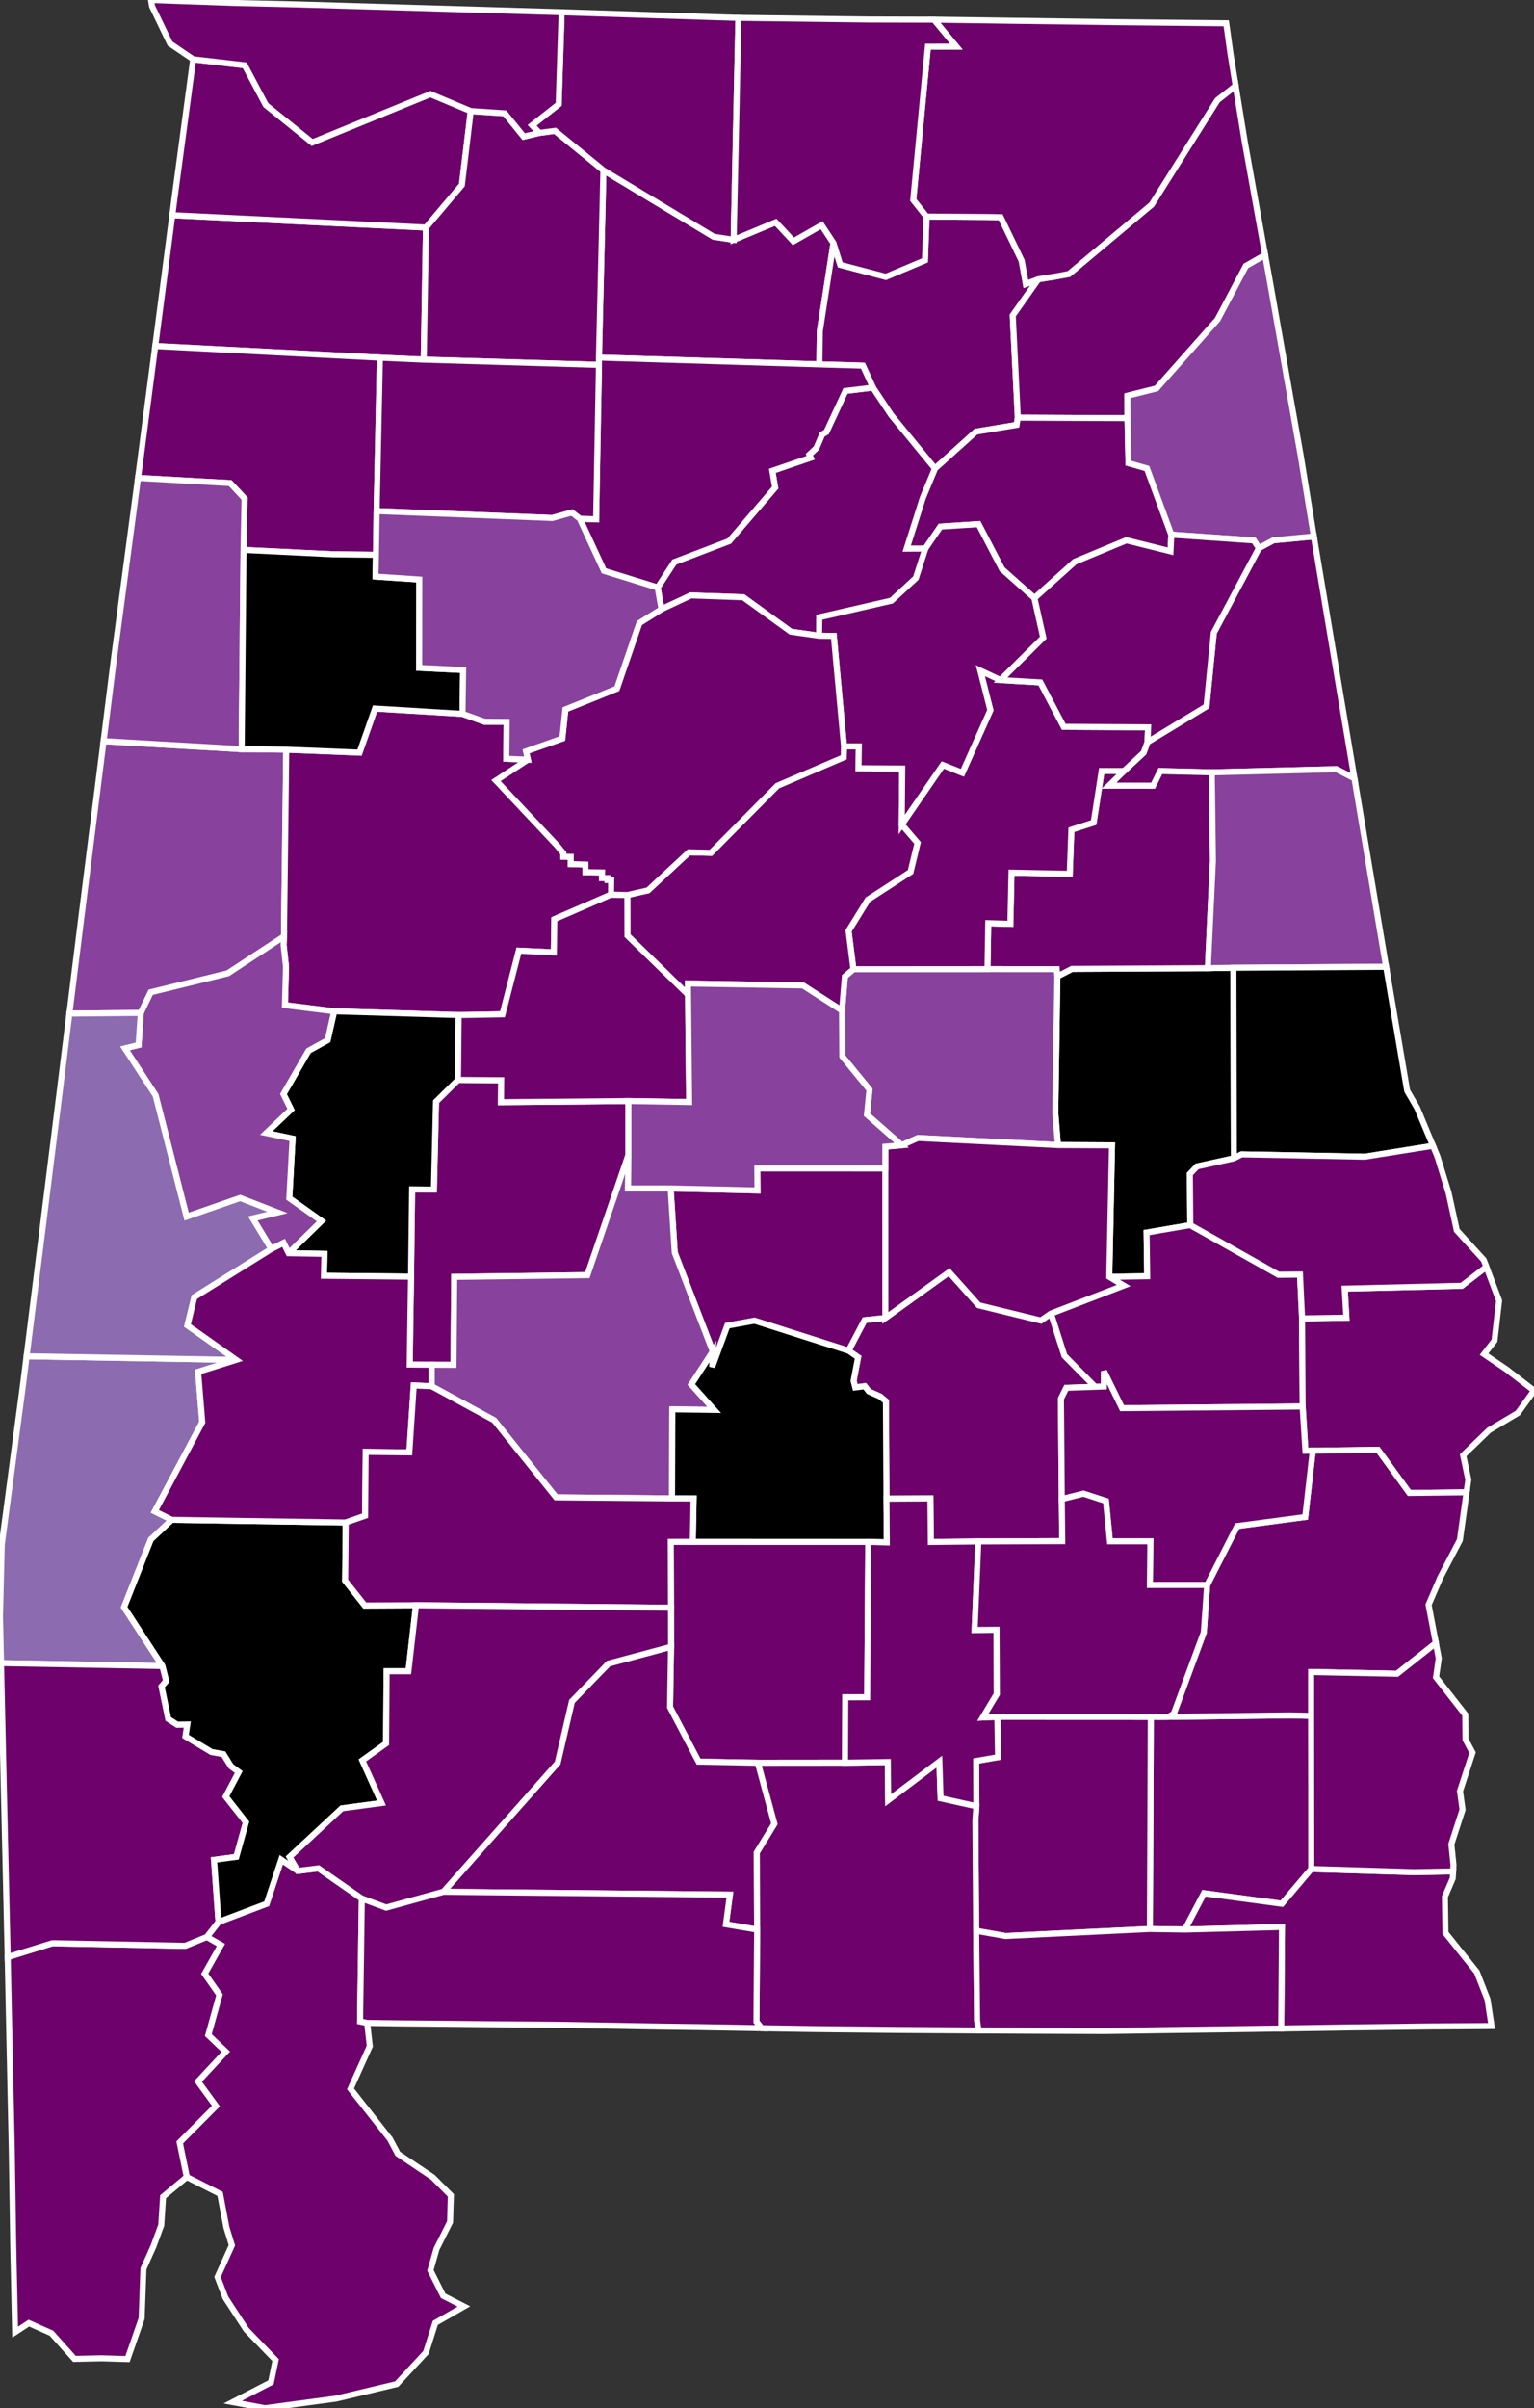 <?xml version="1.0" encoding="utf-8" ?>
<svg baseProfile="full" fill="#d0d0d0" height="400.0" stroke="#ffffff" stroke-width="1" version="1.1" width="254.886" xmlns="http://www.w3.org/2000/svg" xmlns:ev="http://www.w3.org/2001/xml-events" xmlns:xlink="http://www.w3.org/1999/xlink">
	<rect width="100%" height="100%" fill="#333333" stroke="none"/>
	<defs />
	<g id="counties"><path d="M 27.344,45.638 L 28.633,35.743 L 70.778,37.801 L 70.406,59.74 L 63.127,59.414 L 25.799,57.479 L 27.344,45.638 z" id="c01059" fill="#6e016b" />
		<path d="M 186.756,128.061 L 190.021,125.015 L 190.663,123.258 L 200.464,117.319 L 201.683,105.103 L 209.175,91.039 L 211.595,89.737 L 218.306,89.109 L 219.178,94.322 L 221.051,105.49 L 222.661,115.079 L 224.395,125.374 L 225.052,129.302 L 222.048,127.761 L 201.346,128.287 L 192.809,128.072 L 191.599,130.516 L 184.242,130.509 L 186.756,128.061 z" id="c01029" fill="#6e016b" />
		<path d="M 109.275,97.59 L 112.037,93.357 L 121.162,89.868 L 128.796,80.987 L 128.325,78.203 L 134.691,76.027 L 134.475,75.518 L 135.643,74.422 L 136.608,72.164 L 137.314,71.747 L 140.48,64.93 L 145.057,64.375 L 148.085,68.932 L 155.369,77.821 L 153.338,82.707 L 150.667,91.111 L 153.769,91.095 L 152.18,96.03 L 148.123,99.777 L 136.14,102.535 L 136.099,105.599 L 131.394,104.92 L 123.495,99.205 L 114.799,98.901 L 109.912,101.184 L 109.275,97.59 z" id="c01009" fill="#6e016b" />
		<path d="M 111.453,256.097 L 115.111,256.091 L 144.268,256.106 L 144.091,281.92 L 140.454,281.929 L 140.411,292.782 L 125.931,292.796 L 116.07,292.607 L 111.336,283.584 L 111.497,273.529 L 111.49,267.046 L 111.453,256.097 z" id="c01013" fill="#6e016b" />
		<path d="M 23.24,77.034 L 25.799,57.479 L 63.127,59.414 L 62.58,84.887 L 62.465,92.155 L 55.258,92.068 L 40.464,91.343 L 40.63,82.795 L 38.247,80.245 L 22.931,79.384 L 23.24,77.034 z" id="c01093" fill="#6e016b" />
		<path d="M 29.077,32.327 L 32.099,9.851 L 40.669,10.847 L 44.179,17.451 L 51.874,23.661 L 71.517,15.631 L 78.218,18.447 L 76.745,30.738 L 70.778,37.801 L 28.633,35.743 L 29.077,32.327 z" id="c01033" fill="#6e016b" />
		<path d="M 191.214,285.188 L 194.137,285.18 L 214.238,284.928 L 217.855,285.007 L 217.88,310.442 L 212.992,316.212 L 200.052,314.469 L 196.887,320.499 L 191.066,320.406 L 191.214,285.188 z" id="c01045" fill="#6e016b" />
		<path d="M 175.689,162.181 L 178.113,160.929 L 200.69,160.812 L 204.943,160.745 L 205.017,192.394 L 198.896,193.742 L 197.704,195.005 L 197.778,203.485 L 190.513,204.731 L 190.617,211.987 L 184.316,212.085 L 184.771,190.24 L 175.782,190.193 L 175.346,184.827 L 175.689,162.181 z" id="c01123" fill="#000000" />
		<path d="M 164.207,153.344 L 167.878,153.453 L 168.067,144.947 L 177.743,145.145 L 178.018,137.819 L 181.717,136.625 L 183.045,128.066 L 186.756,128.061 L 184.242,130.509 L 191.599,130.516 L 192.809,128.072 L 201.346,128.287 L 201.538,142.941 L 200.69,160.812 L 178.113,160.929 L 175.689,162.181 L 175.568,160.979 L 164.074,160.971 L 164.207,153.344 z" id="c01027" fill="#6e016b" />
		<path d="M 139.91,167.857 L 140.383,162.19 L 141.805,160.986 L 164.074,160.971 L 175.568,160.979 L 175.689,162.181 L 175.346,184.827 L 175.782,190.193 L 152.525,189.02 L 149.816,190.223 L 144.054,185.151 L 144.466,180.993 L 139.958,175.478 L 139.91,167.857 z" id="c01037" fill="#88419d" />
		<path d="M 200.052,314.469 L 212.992,316.212 L 217.88,310.442 L 234.973,310.968 L 241.449,310.846 L 241.389,311.984 L 240.087,315.036 L 240.176,321.062 L 245.386,327.563 L 246.449,330.289 L 247.161,332.115 L 247.833,336.526 L 245.762,336.544 L 237.511,336.596 L 224.031,336.763 L 212.881,336.938 L 213.01,320.071 L 196.887,320.499 L 200.052,314.469 z" id="c01069" fill="#6e016b" />
		<path d="M 100.26,28.29 L 118.577,39.322 L 121.901,39.834 L 128.89,36.918 L 131.834,40.077 L 136.524,37.403 L 138.486,40.375 L 136.224,54.974 L 136.14,60.522 L 99.519,59.396 L 100.26,28.29 z" id="c01103" fill="#6e016b" />
		<path d="M 68.475,197.544 L 72.1,197.588 L 72.449,182.987 L 76.1,179.375 L 83.274,179.428 L 83.243,183.072 L 104.414,182.879 L 104.412,191.862 L 97.599,211.804 L 75.472,212.09 L 75.355,226.702 L 71.712,226.688 L 68.077,226.659 L 68.295,212.058 L 68.475,197.544 z" id="c01105" fill="#6e016b" />
		<path d="M 13.53,152.277 L 14.628,143.589 L 17.211,123.103 L 40.153,124.438 L 47.563,124.521 L 47.187,155.548 L 37.862,161.668 L 25.048,164.819 L 23.39,168.248 L 11.531,168.359 L 13.53,152.277 z" id="c01107" fill="#88419d" />
		<path d="M 111.43,197.399 L 125.86,197.736 L 125.832,194.063 L 147.102,194.068 L 147.105,218.919 L 143.674,219.276 L 141.004,224.356 L 125.362,219.366 L 120.857,220.189 L 118.33,227.062 L 118.438,224.486 L 112.114,208.056 L 111.43,197.399 z" id="c01001" fill="#6e016b" />
		<path d="M 162.229,300.006 L 162.194,292.498 L 165.833,291.864 L 165.713,285.176 L 191.214,285.188 L 191.066,320.406 L 167.081,321.572 L 162.196,320.71 L 162.068,302.488 L 162.229,300.006 z" id="c01031" fill="#6e016b" />
		<path d="M 174.615,218.179 L 186.689,213.532 L 184.316,212.085 L 190.617,211.987 L 190.513,204.731 L 197.778,203.485 L 212.41,211.722 L 216.004,211.697 L 216.352,218.985 L 216.442,233.621 L 186.43,233.897 L 183.429,227.771 L 183.417,230.302 L 181.954,230.352 L 176.853,225.19 L 174.615,218.179 z" id="c01087" fill="#6e016b" />
		<path d="M 201.538,142.941 L 201.346,128.287 L 222.048,127.761 L 225.052,129.302 L 225.818,133.874 L 230.006,158.789 L 230.309,160.582 L 204.943,160.745 L 200.69,160.812 L 201.538,142.941 z" id="c01111" fill="#88419d" />
		<path d="M 71.712,226.688 L 75.355,226.702 L 75.472,212.09 L 97.599,211.804 L 104.412,191.862 L 104.357,197.399 L 111.43,197.399 L 112.114,208.056 L 118.438,224.486 L 114.878,229.958 L 118.676,234.185 L 111.717,234.096 L 111.666,248.889 L 92.389,248.711 L 82.109,235.911 L 71.719,230.257 L 71.712,226.688 z" id="c01047" fill="#88419d" />
		<path d="M 18.938,109.363 L 19.452,105.517 L 22.931,79.384 L 38.247,80.245 L 40.63,82.795 L 40.464,91.343 L 40.153,124.438 L 17.211,123.103 L 18.938,109.363 z" id="c01075" fill="#88419d" />
		<path d="M 216.352,218.985 L 223.715,218.87 L 223.431,214.043 L 242.873,213.57 L 246.968,210.427 L 247.065,210.685 L 249.087,216.035 L 248.47,221.37 L 248.316,222.696 L 246.586,224.925 L 250.324,227.466 L 254.886,230.979 L 252.914,233.715 L 252.199,234.707 L 247.418,237.554 L 243.115,241.715 L 243.975,245.772 L 243.681,247.874 L 234.173,247.982 L 228.958,240.809 L 218.126,240.966 L 216.904,240.979 L 216.442,233.621 L 216.352,218.985 z" id="c01113" fill="#6e016b" />
		<path d="M 47.563,124.521 L 59.739,125.011 L 62.313,117.686 L 76.849,118.57 L 80.513,119.882 L 84.186,119.908 L 84.119,126.028 L 87.71,126.182 L 82.424,129.653 L 92.57,140.444 L 93.612,141.717 L 93.613,142.293 L 94.838,142.317 L 94.834,143.523 L 97.28,143.601 L 97.291,144.869 L 100.046,144.917 L 100.032,145.837 L 100.94,145.846 L 100.934,146.153 L 101.557,146.167 L 101.53,148.593 L 92.107,152.684 L 92.024,158.19 L 86.217,157.911 L 83.495,168.478 L 76.211,168.605 L 55.53,167.976 L 47.342,166.953 L 47.518,160.552 L 47.124,156.949 L 47.187,155.548 L 47.563,124.521 z" id="c01125" fill="#6e016b" />
		<path d="M 92.65,292.828 L 95.029,282.592 L 101.1,276.318 L 111.497,273.529 L 111.336,283.584 L 116.07,292.607 L 125.931,292.796 L 128.679,302.938 L 125.75,307.711 L 125.804,320.507 L 120.624,319.628 L 121.28,314.7 L 73.667,314.231 L 92.65,292.828 z" id="c01035" fill="#6e016b" />
		<path d="M 136.224,54.974 L 138.486,40.375 L 139.617,43.991 L 147.184,45.979 L 153.683,43.247 L 153.95,36.001 L 153.943,35.973 L 154.545,35.972 L 154.699,35.97 L 163.893,36.04 L 166.278,36.079 L 169.764,43.319 L 170.454,47.165 L 172.527,46.381 L 168.275,52.4 L 169.117,69.374 L 168.918,70.581 L 162.163,71.701 L 155.369,77.821 L 148.085,68.932 L 145.057,64.375 L 143.38,60.734 L 136.14,60.522 L 136.224,54.974 z" id="c01095" fill="#6e016b" />
		<path d="M 99.052,86.256 L 99.518,60.608 L 99.519,59.396 L 136.14,60.522 L 143.38,60.734 L 145.057,64.375 L 140.48,64.93 L 137.314,71.747 L 136.608,72.164 L 135.643,74.422 L 134.475,75.518 L 134.691,76.027 L 128.325,78.203 L 128.796,80.987 L 121.162,89.868 L 112.037,93.357 L 109.275,97.59 L 100.35,94.822 L 96.335,86.152 L 99.052,86.256 z" id="c01043" fill="#6e016b" />
		<path d="M 29.85,355.858 L 35.867,349.815 L 32.889,345.734 L 37.497,340.789 L 34.604,338.028 L 36.461,331.345 L 34.005,327.84 L 36.693,323.068 L 34.364,321.732 L 36.301,319.242 L 44.307,316.205 L 46.729,308.896 L 49.485,310.756 L 52.901,310.333 L 60.122,315.355 L 59.831,335.764 L 61.018,336.013 L 61.01,336.013 L 61.444,339.861 L 58.241,346.963 L 64.794,355.286 L 66.102,357.746 L 71.916,361.643 L 74.915,364.648 L 74.781,369.059 L 72.53,373.551 L 71.519,377.109 L 73.633,381.333 L 77.09,383.106 L 72.332,385.834 L 70.777,390.75 L 65.914,395.998 L 55.826,398.409 L 44.048,400.0 L 38.672,398.992 L 45.022,395.715 L 45.793,392.018 L 40.932,386.981 L 37.47,381.678 L 36.143,378.21 L 38.53,372.945 L 37.627,370.002 L 36.566,364.399 L 31.033,361.598 L 29.85,355.858 z" id="c01003" fill="#6e016b" />
		<path d="M 125.75,307.711 L 128.679,302.938 L 125.931,292.796 L 140.411,292.782 L 147.515,292.672 L 147.582,299.004 L 156.086,292.596 L 156.285,298.687 L 162.229,300.006 L 162.068,302.488 L 162.196,320.71 L 162.357,335.626 L 162.59,337.261 L 149.802,337.179 L 148.099,337.164 L 135.518,337.035 L 126.543,336.887 L 125.687,335.82 L 125.804,320.507 L 125.75,307.711 z" id="c01039" fill="#6e016b" />
		<path d="M 141.004,224.356 L 143.674,219.276 L 147.105,218.919 L 157.707,211.304 L 162.624,216.799 L 172.955,219.332 L 174.615,218.179 L 176.853,225.19 L 181.954,230.352 L 177.18,230.517 L 176.283,232.337 L 176.361,241.438 L 176.421,249.003 L 176.503,255.978 L 162.558,256.036 L 154.664,256.122 L 154.596,248.887 L 147.292,248.93 L 147.22,235.709 L 147.201,232.757 L 146.249,231.966 L 144.372,231.13 L 143.683,230.249 L 142.112,230.46 L 141.83,229.369 L 142.579,225.443 L 141.004,224.356 z" id="c01101" fill="#6e016b" />
		<path d="M 48.359,184.284 L 47.096,181.725 L 51.252,174.536 L 54.442,172.769 L 55.53,167.976 L 76.211,168.605 L 76.1,179.375 L 72.449,182.987 L 72.1,197.588 L 68.475,197.544 L 68.295,212.058 L 53.826,211.907 L 53.907,208.263 L 47.957,208.153 L 53.409,202.808 L 48.068,199.017 L 48.614,189.121 L 44.239,188.196 L 48.359,184.284 z" id="c01065" fill="#000000" />
		<path d="M 70.778,37.801 L 76.745,30.738 L 78.218,18.447 L 83.887,18.829 L 87.025,22.695 L 89.603,22.079 L 92.223,21.731 L 100.26,28.29 L 99.519,59.396 L 99.518,60.608 L 70.406,59.74 L 70.778,37.801 z" id="c01079" fill="#6e016b" />
		<path d="M 111.717,234.096 L 118.676,234.185 L 114.878,229.958 L 118.438,224.486 L 118.33,227.062 L 120.857,220.189 L 125.362,219.366 L 141.004,224.356 L 142.579,225.443 L 141.83,229.369 L 142.112,230.46 L 143.683,230.249 L 144.372,231.13 L 146.249,231.966 L 147.201,232.757 L 147.22,235.709 L 147.292,248.93 L 147.344,256.194 L 144.268,256.106 L 115.111,256.091 L 115.251,248.892 L 111.666,248.889 L 111.717,234.096 z" id="c01085" fill="#000000" />
		<path d="M 168.275,52.4 L 172.527,46.381 L 175.442,45.915 L 177.612,45.511 L 191.362,33.979 L 202.27,16.641 L 205.313,14.248 L 206.812,23.467 L 208.707,34.016 L 209.235,36.948 L 210.209,42.356 L 207.016,44.178 L 202.313,53.075 L 192.161,64.523 L 187.329,65.736 L 187.341,69.462 L 169.117,69.374 L 168.275,52.4 z" id="c01049" fill="#6e016b" />
		<path d="M 0.21,259.859 L 0.29,256.573 L 1.621,246.581 L 3.557,232.028 L 3.806,230.152 L 4.419,225.272 L 39.245,225.875 L 32.922,227.866 L 33.61,236.234 L 25.724,251.042 L 28.551,252.444 L 25.067,255.709 L 20.62,266.959 L 26.992,276.729 L 0.173,276.241 L 0.0,268.479 L 0.21,259.859 z" id="c01023" fill="#8c6bb1" />
		<path d="M 1.278,325.07 L 8.683,322.772 L 30.757,323.202 L 34.364,321.732 L 36.693,323.068 L 34.005,327.84 L 36.461,331.345 L 34.604,338.028 L 37.497,340.789 L 32.889,345.734 L 35.867,349.815 L 29.85,355.858 L 31.033,361.598 L 27.096,364.869 L 26.792,369.594 L 25.514,373.077 L 23.836,376.839 L 23.53,385.111 L 21.185,391.845 L 16.874,391.713 L 12.368,391.811 L 8.556,387.551 L 4.795,385.872 L 2.514,387.374 L 2.199,372.826 L 1.957,357.068 L 1.951,356.748 L 1.482,334.775 L 1.278,325.07 z" id="c01097" fill="#6e016b" />
		<path d="M 140.995,154.614 L 144.195,149.429 L 151.287,144.832 L 152.45,140.018 L 149.832,136.965 L 156.651,127.061 L 159.912,128.358 L 164.556,117.954 L 162.884,111.38 L 166.243,112.958 L 172.872,113.351 L 176.754,120.721 L 190.767,120.805 L 190.663,123.258 L 190.021,125.015 L 186.756,128.061 L 183.045,128.066 L 181.717,136.625 L 178.018,137.819 L 177.743,145.145 L 168.067,144.947 L 167.878,153.453 L 164.207,153.344 L 164.074,160.971 L 141.805,160.986 L 140.995,154.614 z" id="c01121" fill="#6e016b" />
		<path d="M 153.338,82.707 L 155.369,77.821 L 162.163,71.701 L 168.918,70.581 L 169.117,69.374 L 187.341,69.462 L 187.497,76.925 L 190.576,77.804 L 194.625,88.808 L 194.489,91.579 L 187.161,89.747 L 178.592,93.306 L 171.883,99.344 L 166.497,94.55 L 162.591,87.056 L 156.257,87.465 L 153.769,91.095 L 150.667,91.111 L 153.338,82.707 z" id="c01055" fill="#6e016b" />
		<path d="M 40.464,91.343 L 55.258,92.068 L 62.465,92.155 L 62.394,95.77 L 69.669,96.26 L 69.655,110.937 L 76.951,111.298 L 76.849,118.57 L 62.313,117.686 L 59.739,125.011 L 47.563,124.521 L 40.153,124.438 L 40.464,91.343 z" id="c01057" fill="#000000" />
		<path d="M 76.211,168.605 L 83.495,168.478 L 86.217,157.911 L 92.024,158.19 L 92.107,152.684 L 101.53,148.593 L 104.26,148.662 L 104.271,155.403 L 114.323,165.195 L 114.503,183.049 L 104.414,182.879 L 83.243,183.072 L 83.274,179.428 L 76.1,179.375 L 76.211,168.605 z" id="c01007" fill="#6e016b" />
		<path d="M 88.405,20.813 L 92.826,17.326 L 93.323,2.031 L 119.073,2.86 L 122.693,2.969 L 122.694,2.969 L 121.901,39.834 L 118.577,39.322 L 100.26,28.29 L 92.223,21.731 L 89.603,22.079 L 88.405,20.813 z" id="c01083" fill="#6e016b" />
		<path d="M 147.107,190.458 L 149.816,190.223 L 152.525,189.02 L 175.782,190.193 L 184.771,190.24 L 184.316,212.085 L 186.689,213.532 L 174.615,218.179 L 172.955,219.332 L 162.624,216.799 L 157.707,211.304 L 147.105,218.919 L 147.102,194.068 L 147.107,190.458 z" id="c01051" fill="#6e016b" />
		<path d="M 162.196,320.71 L 167.081,321.572 L 191.066,320.406 L 196.887,320.499 L 213.01,320.071 L 212.881,336.938 L 212.183,336.948 L 206.319,337.034 L 194.072,337.198 L 183.717,337.352 L 173.542,337.315 L 162.59,337.261 L 162.357,335.626 L 162.196,320.71 z" id="c01061" fill="#6e016b" />
		<path d="M 63.127,59.414 L 70.406,59.74 L 99.518,60.608 L 99.052,86.256 L 96.335,86.152 L 95.024,85.134 L 91.762,86.035 L 62.58,84.887 L 63.127,59.414 z" id="c01133" fill="#6e016b" />
		<path d="M 0.173,276.241 L 26.992,276.729 L 27.625,279.223 L 26.844,280.116 L 27.96,285.51 L 29.427,286.459 L 31.128,286.431 L 30.832,288.411 L 35.14,290.999 L 37.128,291.358 L 38.384,293.363 L 39.676,294.329 L 37.523,298.414 L 40.87,302.673 L 39.272,308.423 L 35.563,308.924 L 36.301,319.242 L 34.364,321.732 L 30.757,323.202 L 8.683,322.772 L 1.278,325.07 L 0.689,299.388 L 0.662,298.17 L 0.315,282.624 L 0.173,276.241 z" id="c01129" fill="#6e016b" />
		<path d="M 195.031,284.641 L 200.02,271.123 L 200.577,263.267 L 205.567,253.477 L 216.871,251.973 L 218.126,240.966 L 228.958,240.809 L 234.173,247.982 L 243.681,247.874 L 242.856,253.761 L 242.569,255.81 L 239.32,262.014 L 237.367,266.546 L 238.303,271.468 L 238.578,272.912 L 232.138,278.01 L 217.856,277.723 L 217.855,285.007 L 214.238,284.928 L 194.137,285.18 L 195.031,284.641 z" id="c01005" fill="#6e016b" />
		<path d="M 151.741,33.215 L 154.177,7.76 L 158.899,7.744 L 155.183,3.27 L 185.95,3.689 L 203.75,3.868 L 204.45,8.923 L 205.313,14.248 L 202.27,16.641 L 191.362,33.979 L 177.612,45.511 L 175.442,45.915 L 172.527,46.381 L 170.454,47.165 L 169.764,43.319 L 166.278,36.079 L 163.893,36.04 L 154.699,35.97 L 154.545,35.972 L 153.943,35.973 L 153.95,36.001 L 151.741,33.215 z" id="c01071" fill="#6e016b" />
		<path d="M 217.855,285.007 L 217.856,277.723 L 232.138,278.01 L 238.578,272.912 L 239.059,275.441 L 238.608,278.593 L 243.464,284.803 L 243.508,288.929 L 244.674,291.106 L 243.988,293.211 L 242.59,297.494 L 243.014,300.584 L 241.156,306.317 L 241.506,309.76 L 241.449,310.846 L 234.973,310.968 L 217.88,310.442 L 217.855,285.007 z" id="c01067" fill="#6e016b" />
		<path d="M 204.943,160.745 L 230.309,160.582 L 233.688,180.442 L 233.814,181.179 L 235.485,184.063 L 238.097,190.316 L 226.774,192.129 L 206.3,191.738 L 205.017,192.394 L 204.943,160.745 z" id="c01017" fill="#000000" />
		<path d="M 187.329,65.736 L 192.161,64.523 L 202.313,53.075 L 207.016,44.178 L 210.209,42.356 L 210.954,46.483 L 212.884,57.411 L 213.733,62.213 L 216.12,75.666 L 216.721,79.365 L 218.306,89.109 L 211.595,89.737 L 209.175,91.039 L 208.327,89.762 L 194.625,88.808 L 190.576,77.804 L 187.497,76.925 L 187.341,69.462 L 187.329,65.736 z" id="c01019" fill="#88419d" />
		<path d="M 140.454,281.929 L 144.091,281.92 L 144.268,256.106 L 147.344,256.194 L 147.292,248.93 L 154.596,248.887 L 154.664,256.122 L 162.558,256.036 L 161.939,270.737 L 165.58,270.706 L 165.635,281.382 L 163.299,285.279 L 165.713,285.176 L 165.833,291.864 L 162.194,292.498 L 162.229,300.006 L 156.285,298.687 L 156.086,292.596 L 147.582,299.004 L 147.515,292.672 L 140.411,292.782 L 140.454,281.929 z" id="c01041" fill="#6e016b" />
		<path d="M 23.026,173.572 L 23.39,168.248 L 25.048,164.819 L 37.862,161.668 L 47.187,155.548 L 47.124,156.949 L 47.518,160.552 L 47.342,166.953 L 55.53,167.976 L 54.442,172.769 L 51.252,174.536 L 47.096,181.725 L 48.359,184.284 L 44.239,188.196 L 48.614,189.121 L 48.068,199.017 L 53.409,202.808 L 47.957,208.153 L 47.11,206.446 L 45.076,207.469 L 41.993,202.375 L 46.08,201.39 L 39.913,198.993 L 31.002,202.092 L 25.851,181.932 L 20.758,174.132 L 23.026,173.572 z" id="c01063" fill="#88419d" />
		<path d="M 122.694,2.969 L 144.417,3.244 L 154.668,3.269 L 155.183,3.27 L 158.899,7.744 L 154.177,7.76 L 151.741,33.215 L 153.95,36.001 L 153.683,43.247 L 147.184,45.979 L 139.617,43.991 L 138.486,40.375 L 136.524,37.403 L 131.834,40.077 L 128.89,36.918 L 121.901,39.834 L 122.694,2.969 z" id="c01089" fill="#6e016b" />
		<path d="M 104.26,148.662 L 107.673,147.884 L 114.466,141.565 L 118.108,141.657 L 129.153,130.515 L 140.195,125.781 L 140.236,123.963 L 142.702,123.964 L 142.652,127.601 L 149.912,127.654 L 149.832,136.965 L 152.45,140.018 L 151.287,144.832 L 144.195,149.429 L 140.995,154.614 L 141.805,160.986 L 140.383,162.19 L 139.91,167.857 L 133.418,163.681 L 114.31,163.36 L 114.323,165.195 L 104.271,155.403 L 104.26,148.662 z" id="c01117" fill="#6e016b" />
		<path d="M 197.704,195.005 L 198.896,193.742 L 205.017,192.394 L 206.3,191.738 L 226.774,192.129 L 238.097,190.316 L 238.835,192.081 L 240.694,198.125 L 241.604,202.287 L 242.059,204.366 L 246.536,209.285 L 246.968,210.427 L 242.873,213.57 L 223.431,214.043 L 223.715,218.87 L 216.352,218.985 L 216.004,211.697 L 212.41,211.722 L 197.778,203.485 L 197.704,195.005 z" id="c01081" fill="#6e016b" />
		<path d="M 136.14,102.535 L 148.123,99.777 L 152.18,96.03 L 153.769,91.095 L 156.257,87.465 L 162.591,87.056 L 166.497,94.55 L 171.883,99.344 L 173.353,105.915 L 166.243,112.958 L 162.884,111.38 L 164.556,117.954 L 159.912,128.358 L 156.651,127.061 L 149.832,136.965 L 149.912,127.654 L 142.652,127.601 L 142.702,123.964 L 140.236,123.963 L 138.545,105.628 L 136.099,105.599 L 136.14,102.535 z" id="c01115" fill="#6e016b" />
		<path d="M 166.243,112.958 L 173.353,105.915 L 171.883,99.344 L 178.592,93.306 L 187.161,89.747 L 194.489,91.579 L 194.625,88.808 L 208.327,89.762 L 209.175,91.039 L 201.683,105.103 L 200.464,117.319 L 190.663,123.258 L 190.767,120.805 L 176.754,120.721 L 172.872,113.351 L 166.243,112.958 z" id="c01015" fill="#6e016b" />
		<path d="M 87.71,126.182 L 87.403,124.799 L 93.436,122.669 L 93.944,117.835 L 102.493,114.383 L 106.237,103.489 L 109.912,101.184 L 114.799,98.901 L 123.495,99.205 L 131.394,104.92 L 136.099,105.599 L 138.545,105.628 L 140.236,123.963 L 140.195,125.781 L 129.153,130.515 L 118.108,141.657 L 114.466,141.565 L 107.673,147.884 L 104.26,148.662 L 101.53,148.593 L 101.557,146.167 L 100.934,146.153 L 100.94,145.846 L 100.032,145.837 L 100.046,144.917 L 97.291,144.869 L 97.28,143.601 L 94.834,143.523 L 94.838,142.317 L 93.613,142.293 L 93.612,141.717 L 92.57,140.444 L 82.424,129.653 L 87.71,126.182 z" id="c01073" fill="#6e016b" />
		<path d="M 176.283,232.337 L 177.18,230.517 L 181.954,230.352 L 183.417,230.302 L 183.429,227.771 L 186.43,233.897 L 216.442,233.621 L 216.904,240.979 L 218.126,240.966 L 216.871,251.973 L 205.567,253.477 L 200.577,263.267 L 191.069,263.27 L 191.138,256.011 L 184.422,256.011 L 183.764,249.319 L 180.019,248.102 L 176.421,249.003 L 176.361,241.438 L 176.283,232.337 z" id="c01011" fill="#6e016b" />
		<path d="M 162.558,256.036 L 176.503,255.978 L 176.421,249.003 L 180.019,248.102 L 183.764,249.319 L 184.422,256.011 L 191.138,256.011 L 191.069,263.27 L 200.577,263.267 L 200.02,271.123 L 195.031,284.641 L 194.137,285.18 L 191.214,285.188 L 165.713,285.176 L 163.299,285.279 L 165.635,281.382 L 165.58,270.706 L 161.939,270.737 L 162.558,256.036 z" id="c01109" fill="#6e016b" />
		<path d="M 7.234,202.807 L 8.627,191.659 L 10.886,173.548 L 11.531,168.359 L 23.39,168.248 L 23.026,173.572 L 20.758,174.132 L 25.851,181.932 L 31.002,202.092 L 39.913,198.993 L 46.08,201.39 L 41.993,202.375 L 45.076,207.469 L 32.291,215.449 L 31.151,220.151 L 39.245,225.875 L 4.419,225.272 L 7.234,202.807 z" id="c01119" fill="#8c6bb1" />
		<path d="M 25.091,0.0 L 39.045,0.492 L 40.085,0.517 L 49.235,0.729 L 64.835,1.188 L 66.137,1.229 L 92.408,2.003 L 92.915,2.017 L 93.323,2.031 L 92.826,17.326 L 88.405,20.813 L 89.603,22.079 L 87.025,22.695 L 83.887,18.829 L 78.218,18.447 L 71.517,15.631 L 51.874,23.661 L 44.179,17.451 L 40.669,10.847 L 32.099,9.851 L 28.25,7.237 L 25.265,1.041 L 25.091,0.0 z" id="c01077" fill="#6e016b" />
		<path d="M 25.067,255.709 L 28.551,252.444 L 57.446,252.89 L 57.349,262.551 L 60.613,266.669 L 69.118,266.627 L 67.864,277.591 L 64.24,277.593 L 64.152,289.587 L 60.211,292.409 L 63.4,299.477 L 56.804,300.366 L 48.116,308.448 L 49.485,310.756 L 46.729,308.896 L 44.307,316.205 L 36.301,319.242 L 35.563,308.924 L 39.272,308.423 L 40.87,302.673 L 37.523,298.414 L 39.676,294.329 L 38.384,293.363 L 37.128,291.358 L 35.14,290.999 L 30.832,288.411 L 31.128,286.431 L 29.427,286.459 L 27.96,285.51 L 26.844,280.116 L 27.625,279.223 L 26.992,276.729 L 20.62,266.959 L 25.067,255.709 z" id="c01025" fill="#000000" />
		<path d="M 25.724,251.042 L 33.61,236.234 L 32.922,227.866 L 39.245,225.875 L 31.151,220.151 L 32.291,215.449 L 45.076,207.469 L 47.11,206.446 L 47.957,208.153 L 53.907,208.263 L 53.826,211.907 L 68.295,212.058 L 68.077,226.659 L 71.712,226.688 L 71.719,230.257 L 68.749,230.121 L 68.015,241.24 L 60.758,241.162 L 60.671,251.763 L 57.446,252.89 L 28.551,252.444 L 25.724,251.042 z" id="c01091" fill="#6e016b" />
		<path d="M 57.446,252.89 L 60.671,251.763 L 60.758,241.162 L 68.015,241.24 L 68.749,230.121 L 71.719,230.257 L 82.109,235.911 L 92.389,248.711 L 111.666,248.889 L 115.251,248.892 L 115.111,256.091 L 111.453,256.097 L 111.49,267.046 L 69.118,266.627 L 60.613,266.669 L 57.349,262.551 L 57.446,252.89 z" id="c01131" fill="#6e016b" />
		<path d="M 48.116,308.448 L 56.804,300.366 L 63.4,299.477 L 60.211,292.409 L 64.152,289.587 L 64.24,277.593 L 67.864,277.591 L 69.118,266.627 L 111.49,267.046 L 111.497,273.529 L 101.1,276.318 L 95.029,282.592 L 92.65,292.828 L 73.667,314.231 L 64.163,316.854 L 60.122,315.355 L 52.901,310.333 L 49.485,310.756 L 48.116,308.448 z" id="c01099" fill="#6e016b" />
		<path d="M 62.58,84.887 L 91.762,86.035 L 95.024,85.134 L 96.335,86.152 L 100.35,94.822 L 109.275,97.59 L 109.912,101.184 L 106.237,103.489 L 102.493,114.383 L 93.944,117.835 L 93.436,122.669 L 87.403,124.799 L 87.71,126.182 L 84.119,126.028 L 84.186,119.908 L 80.513,119.882 L 76.849,118.57 L 76.951,111.298 L 69.655,110.937 L 69.669,96.26 L 62.394,95.77 L 62.465,92.155 L 62.58,84.887 z" id="c01127" fill="#88419d" />
		<path d="M 104.414,182.879 L 114.503,183.049 L 114.323,165.195 L 114.31,163.36 L 133.418,163.681 L 139.91,167.857 L 139.958,175.478 L 144.466,180.993 L 144.054,185.151 L 149.816,190.223 L 147.107,190.458 L 147.102,194.068 L 125.832,194.063 L 125.86,197.736 L 111.43,197.399 L 104.357,197.399 L 104.412,191.862 L 104.414,182.879 z" id="c01021" fill="#88419d" />
		<path d="M 60.122,315.355 L 64.163,316.854 L 73.667,314.231 L 121.28,314.7 L 120.624,319.628 L 125.804,320.507 L 125.687,335.82 L 126.543,336.887 L 119.531,336.765 L 116.201,336.705 L 109.302,336.613 L 92.409,336.316 L 92.336,336.316 L 81.645,336.232 L 73.471,336.148 L 66.725,336.091 L 61.018,336.013 L 59.831,335.764 L 60.122,315.355 z" id="c01053" fill="#6e016b" />
	</g>
</svg>